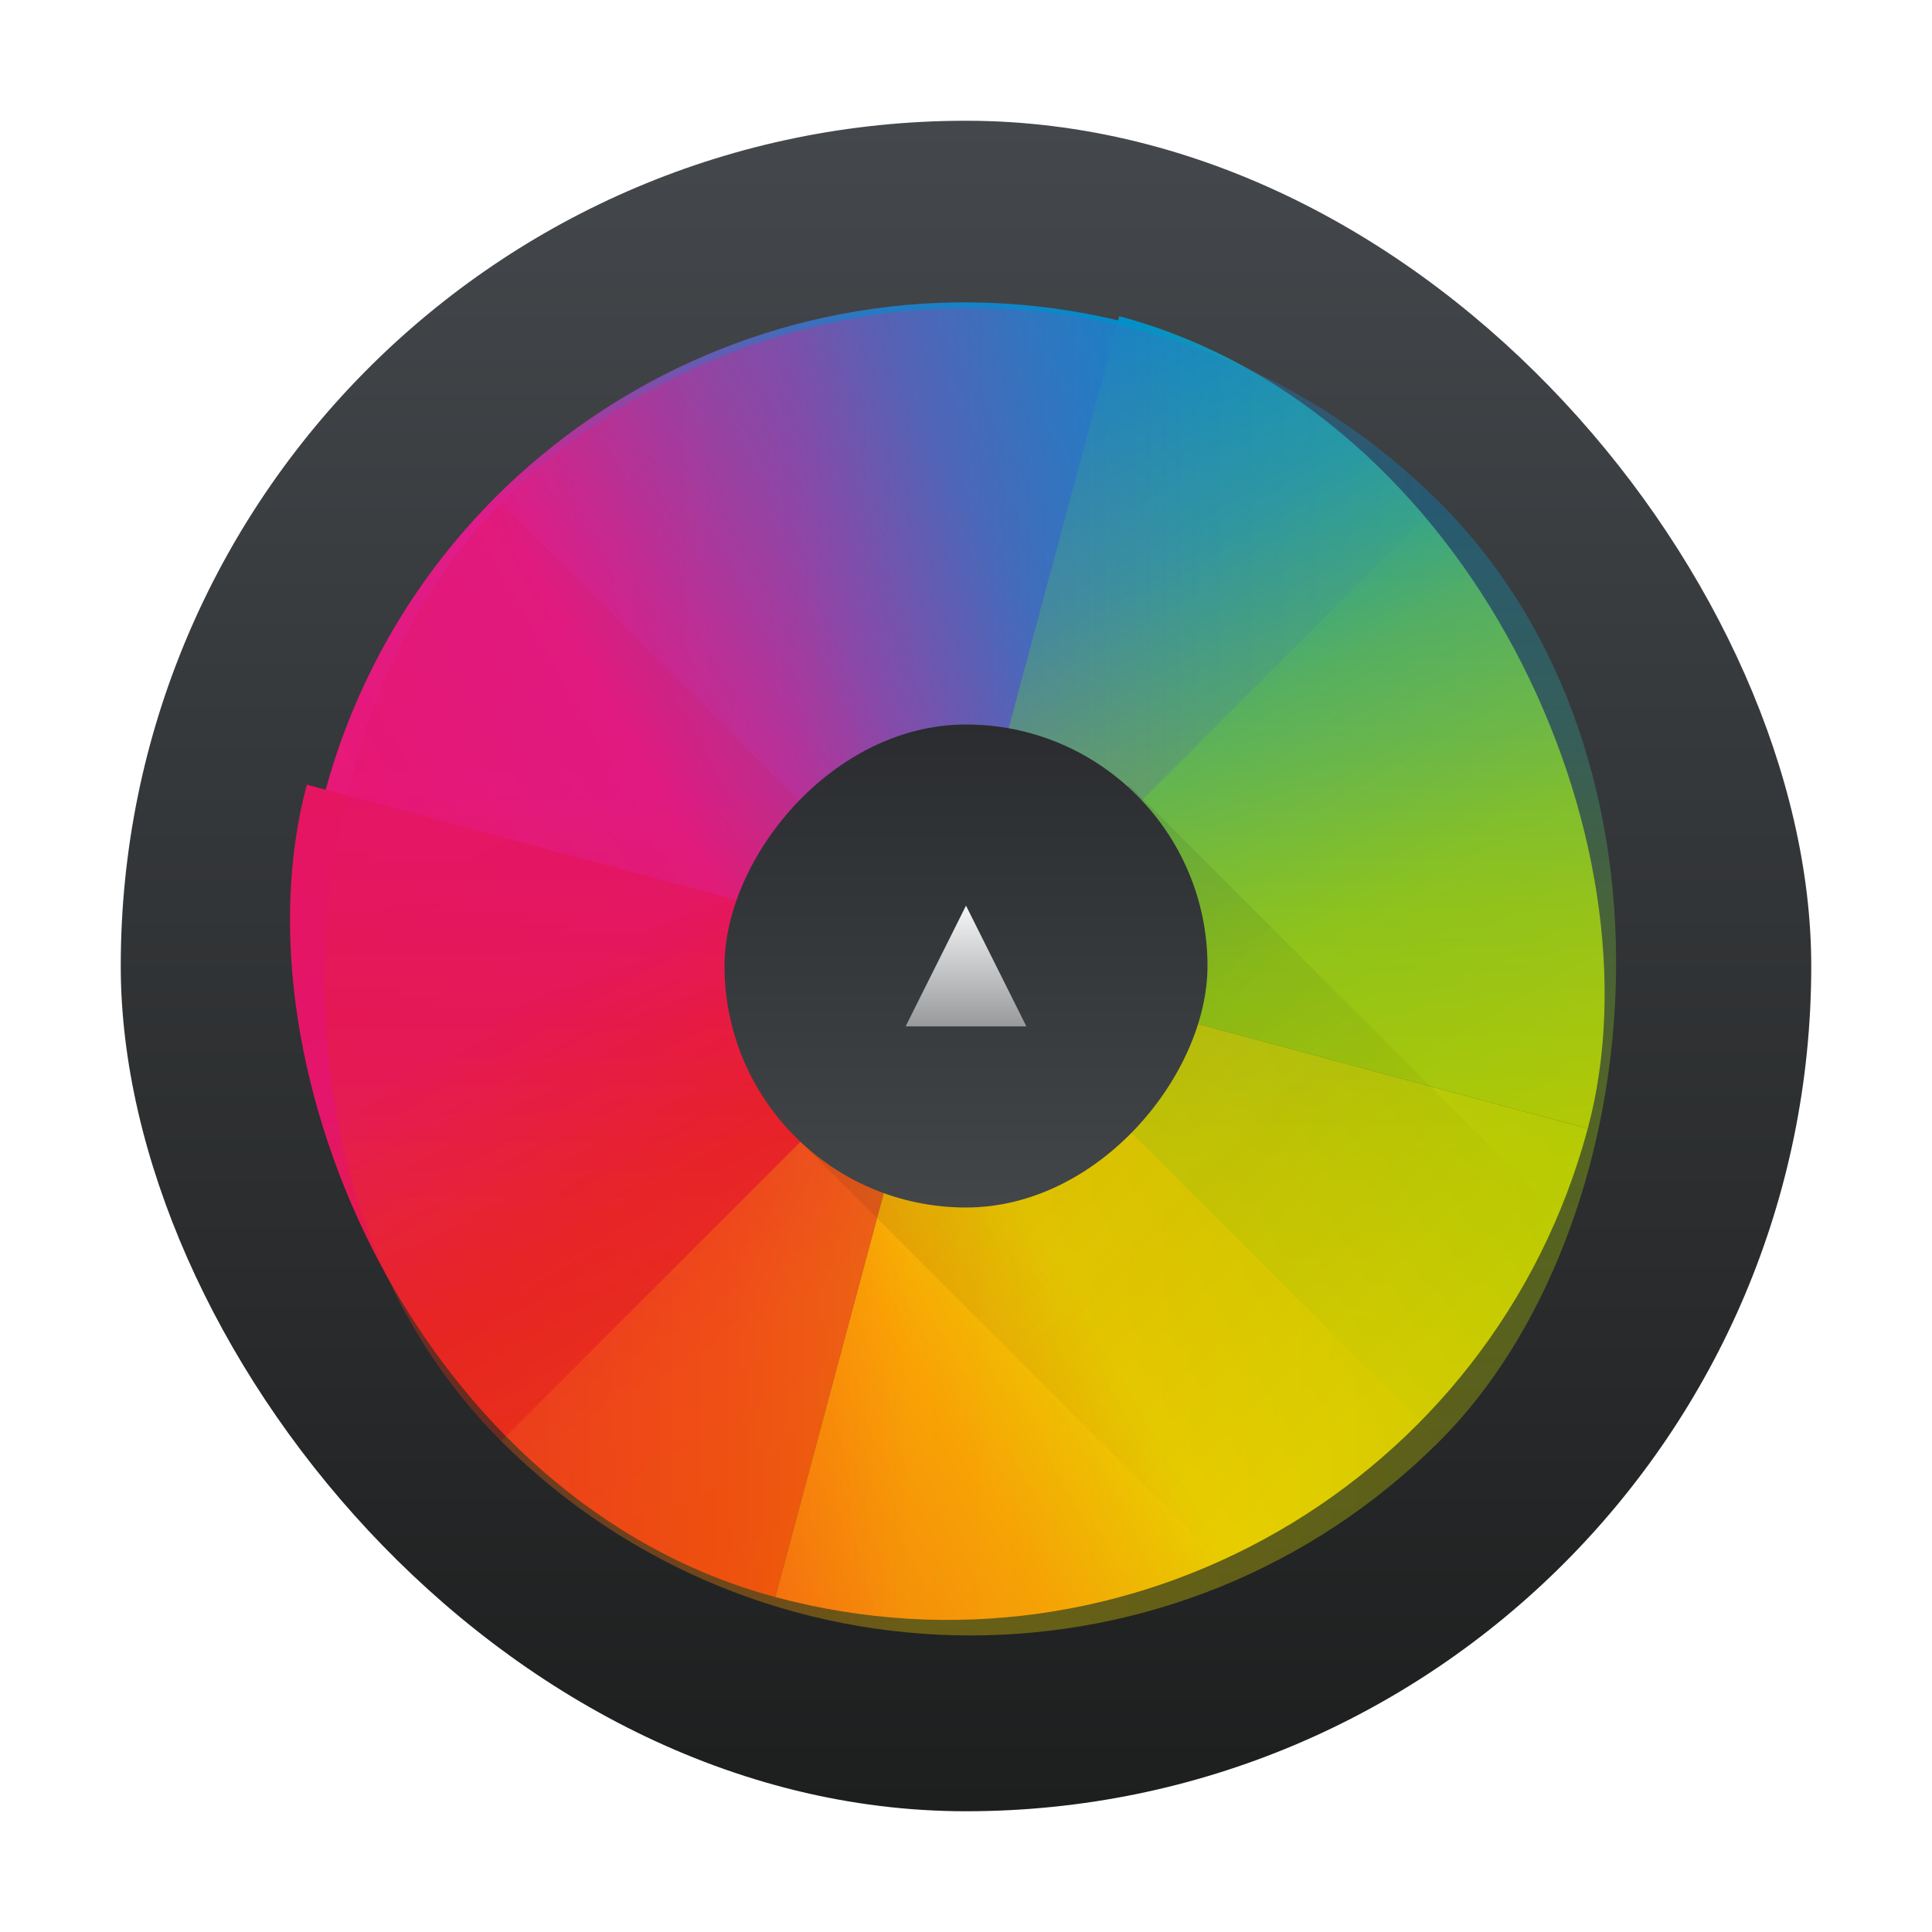 <svg xmlns="http://www.w3.org/2000/svg" xmlns:xlink="http://www.w3.org/1999/xlink" width="32" height="32"><defs><linearGradient xlink:href="#a" id="i" x2="0" y1="545.798" y2="517.798" gradientUnits="userSpaceOnUse"/><linearGradient id="a"><stop style="stop-color:#1d1e1e"/><stop offset="1" style="stop-color:#44484c"/></linearGradient><linearGradient xlink:href="#b" id="k" x1="8" x2="24" y1="24" y2="8" gradientUnits="userSpaceOnUse"/><linearGradient id="b"><stop style="stop-color:#e81877"/><stop offset=".312" style="stop-color:#dd1d8c"/><stop offset=".562" style="stop-color:#6d57b1"/><stop offset=".75" style="stop-color:#2a78c1"/><stop offset="1" style="stop-color:#018dcb"/></linearGradient><linearGradient xlink:href="#c" id="m" x1="8" x2="24" y1="24" y2="8" gradientTransform="matrix(1 0 0 -1 384.571 547.798)" gradientUnits="userSpaceOnUse"/><linearGradient id="c"><stop style="stop-color:#e51561"/><stop offset=".312" style="stop-color:#e4156c"/><stop offset=".562" style="stop-color:#e71e2c"/><stop offset=".75" style="stop-color:#e8301e"/><stop offset="1" style="stop-color:#e6320e"/></linearGradient><linearGradient xlink:href="#d" id="o" x1="8" x2="24" y1="24" y2="8" gradientTransform="matrix(-1 0 0 1 432.571 499.798)" gradientUnits="userSpaceOnUse"/><linearGradient id="d"><stop style="stop-color:#bec900"/><stop offset=".312" style="stop-color:#9ec80a"/><stop offset=".562" style="stop-color:#71b93d"/><stop offset=".75" style="stop-color:#35a48f"/><stop offset="1" style="stop-color:#018fca"/></linearGradient><linearGradient xlink:href="#e" id="q" x1="8" x2="24" y1="24" y2="8" gradientTransform="rotate(180 216.286 273.899)" gradientUnits="userSpaceOnUse"/><linearGradient id="e"><stop style="stop-color:#c1cc00"/><stop offset=".312" style="stop-color:#dfcd00"/><stop offset=".562" style="stop-color:#f0cc00"/><stop offset=".75" style="stop-color:#fd8c08"/><stop offset="1" style="stop-color:#f25c13"/></linearGradient><linearGradient xlink:href="#f" id="B" x2="0" y1="543.798" y2="503.798" gradientTransform="matrix(.2 0 0 .2 318.857 -636.558)" gradientUnits="userSpaceOnUse"/><linearGradient id="f"><stop style="stop-color:#2a2c2f"/><stop offset="1" style="stop-color:#424649"/></linearGradient><linearGradient xlink:href="#g" id="C" x2="0" y1="524.798" y2="522.798" gradientTransform="translate(-8 8)" gradientUnits="userSpaceOnUse"/><linearGradient id="g"><stop style="stop-color:#989a9b"/><stop offset="1" style="stop-color:#f6f6f7"/></linearGradient><linearGradient xlink:href="#h" id="A" x1="393.571" x2="407.571" y1="524.798" y2="538.798" gradientTransform="translate(-384.571 -515.798)" gradientUnits="userSpaceOnUse"/><linearGradient id="h"><stop style="stop-color:#292c2f"/><stop offset="1" style="stop-opacity:0"/></linearGradient><clipPath id="j"><rect width="32" height="32" x="8" y="8" rx="16"/></clipPath><clipPath id="l"><rect width="32" height="32" x="392.571" y="507.798" rx="16"/></clipPath><clipPath id="n"><rect width="32" height="32" x="392.571" y="507.798" rx="16"/></clipPath><clipPath id="p"><rect width="32" height="32" x="392.571" y="507.798" rx="16"/></clipPath><clipPath id="r"><rect width="32" height="32" x="8" y="8" rx="16"/></clipPath><clipPath id="t"><rect width="32" height="32" x="392.571" y="507.798" rx="16"/></clipPath><clipPath id="u"><rect width="32" height="32" x="392.571" y="507.798" rx="16"/></clipPath><clipPath id="v"><rect width="32" height="32" x="392.571" y="507.798" rx="16"/></clipPath><clipPath id="w"><rect width="32" height="32" x="8" y="8" rx="16"/></clipPath><clipPath id="x"><rect width="32" height="32" x="392.571" y="507.798" rx="16"/></clipPath><clipPath id="y"><rect width="32" height="32" x="392.571" y="507.798" rx="16"/></clipPath><clipPath id="z"><rect width="32" height="32" x="392.571" y="507.798" rx="16"/></clipPath><filter id="s" width="1.12" height="1.12" x="-.06" y="-.06" style="color-interpolation-filters:sRGB"><feGaussianBlur stdDeviation=".4"/></filter></defs><g transform="translate(-384.571 -515.798)"><rect width="28" height="28" x="386.571" y="517.798" rx="14" style="fill:url(#i)"/><path d="M24 8C15.136 8 8 15.136 8 24h16z" style="clip-path:url(#j);stroke-opacity:.55;fill:url(#k);stroke-width:2.8" transform="matrix(.663 .178 -.178 .663 388.915 511.608)"/><path d="M408.571 539.798c-8.864 0-16-7.136-16-16h16z" style="clip-path:url(#l);stroke-opacity:.55;fill:url(#m);stroke-width:2.8" transform="matrix(.663 .178 -.178 .663 222.615 111.639)"/><path d="M408.571 507.798c8.864 0 16 7.136 16 16h-16z" style="clip-path:url(#n);stroke-opacity:.55;fill:url(#o);stroke-width:2.8" transform="matrix(.663 .178 -.178 .663 222.615 111.639)"/><path d="M408.571 539.798c8.864 0 16-7.136 16-16h-16z" style="clip-path:url(#p);stroke-opacity:.55;fill:url(#q);stroke-width:2.8" transform="matrix(.663 .178 -.178 .663 222.615 111.639)"/><g style="opacity:.7"><path d="M24 8C15.136 8 8 15.136 8 24h16z" style="clip-path:url(#r);stroke-opacity:.55;fill:url(#k);opacity:1;stroke-width:2.8;filter:url(#s)" transform="matrix(.687 0 0 .687 384.086 515.313)"/><path d="M408.571 539.798c-8.864 0-16-7.136-16-16h16z" style="clip-path:url(#t);stroke-opacity:.55;fill:url(#m);opacity:1;stroke-width:2.8;filter:url(#s)" transform="matrix(.687 0 0 .687 119.934 172.014)"/><path d="M408.571 539.798c8.864 0 16-7.136 16-16h-16z" style="clip-path:url(#u);stroke-opacity:.55;fill:url(#q);opacity:1;stroke-width:2.8;filter:url(#s)" transform="matrix(.687 0 0 .687 119.934 172.014)"/><path d="M408.571 507.798c8.864 0 16 7.136 16 16h-16z" style="clip-path:url(#v);stroke-opacity:.55;fill:url(#o);opacity:1;stroke-width:2.8;filter:url(#s)" transform="matrix(.687 0 0 .687 119.934 172.014)"/></g><path d="M24 8C15.136 8 8 15.136 8 24h16z" style="clip-path:url(#r);stroke-opacity:.55;fill:url(#k);opacity:.35;stroke-width:2.8" transform="scale(.687)rotate(45 -602.015 1074.102)"/><path d="M408.571 539.798c-8.864 0-16-7.136-16-16h16z" style="clip-path:url(#t);stroke-opacity:.55;fill:url(#m);opacity:.35;stroke-width:2.8" transform="scale(.687)rotate(45 193.58 859.783)"/><path d="M408.571 539.798c8.864 0 16-7.136 16-16h-16z" style="clip-path:url(#u);stroke-opacity:.55;fill:url(#q);opacity:.35;stroke-width:2.8" transform="scale(.687)rotate(45 193.58 859.783)"/><path d="M408.571 507.798c8.864 0 16 7.136 16 16h-16z" style="clip-path:url(#v);stroke-opacity:.55;fill:url(#o);opacity:.35;stroke-width:2.8" transform="scale(.687)rotate(45 193.58 859.783)"/><path d="M24 8C15.136 8 8 15.136 8 24h16z" style="clip-path:url(#w);stroke-opacity:.55;fill:url(#k);opacity:.3;stroke-width:2.8" transform="matrix(.178 .663 -.663 .178 412.228 511.608)"/><path d="M408.571 539.798c-8.864 0-16-7.136-16-16h16z" style="clip-path:url(#x);stroke-opacity:.55;fill:url(#m);opacity:.3;stroke-width:2.8" transform="matrix(.178 .663 -.663 .178 675.462 167.604)"/><path d="M408.571 539.798c8.864 0 16-7.136 16-16h-16z" style="clip-path:url(#y);stroke-opacity:.55;fill:url(#q);opacity:.3;stroke-width:2.8" transform="matrix(.178 .663 -.663 .178 675.462 167.604)"/><path d="M408.571 507.798c8.864 0 16 7.136 16 16h-16z" style="clip-path:url(#z);stroke-opacity:.55;fill:url(#o);opacity:.3;stroke-width:2.8" transform="matrix(.178 .663 -.663 .178 675.462 167.604)"/><path d="m18.7 13-5.35 6 9.32 9.32a14 14 0 0 0 5.666-5.683z" style="fill:url(#A);opacity:.2;fill-rule:evenodd" transform="translate(384.571 515.798)"/><rect width="8" height="8" x="396.571" y="-535.798" rx="4" style="stroke-opacity:.55;fill:url(#B);stroke-width:2.8" transform="scale(1 -1)"/><path d="m399.571 532.798 1-2 1 2z" style="fill:url(#C);fill-rule:evenodd"/></g></svg>